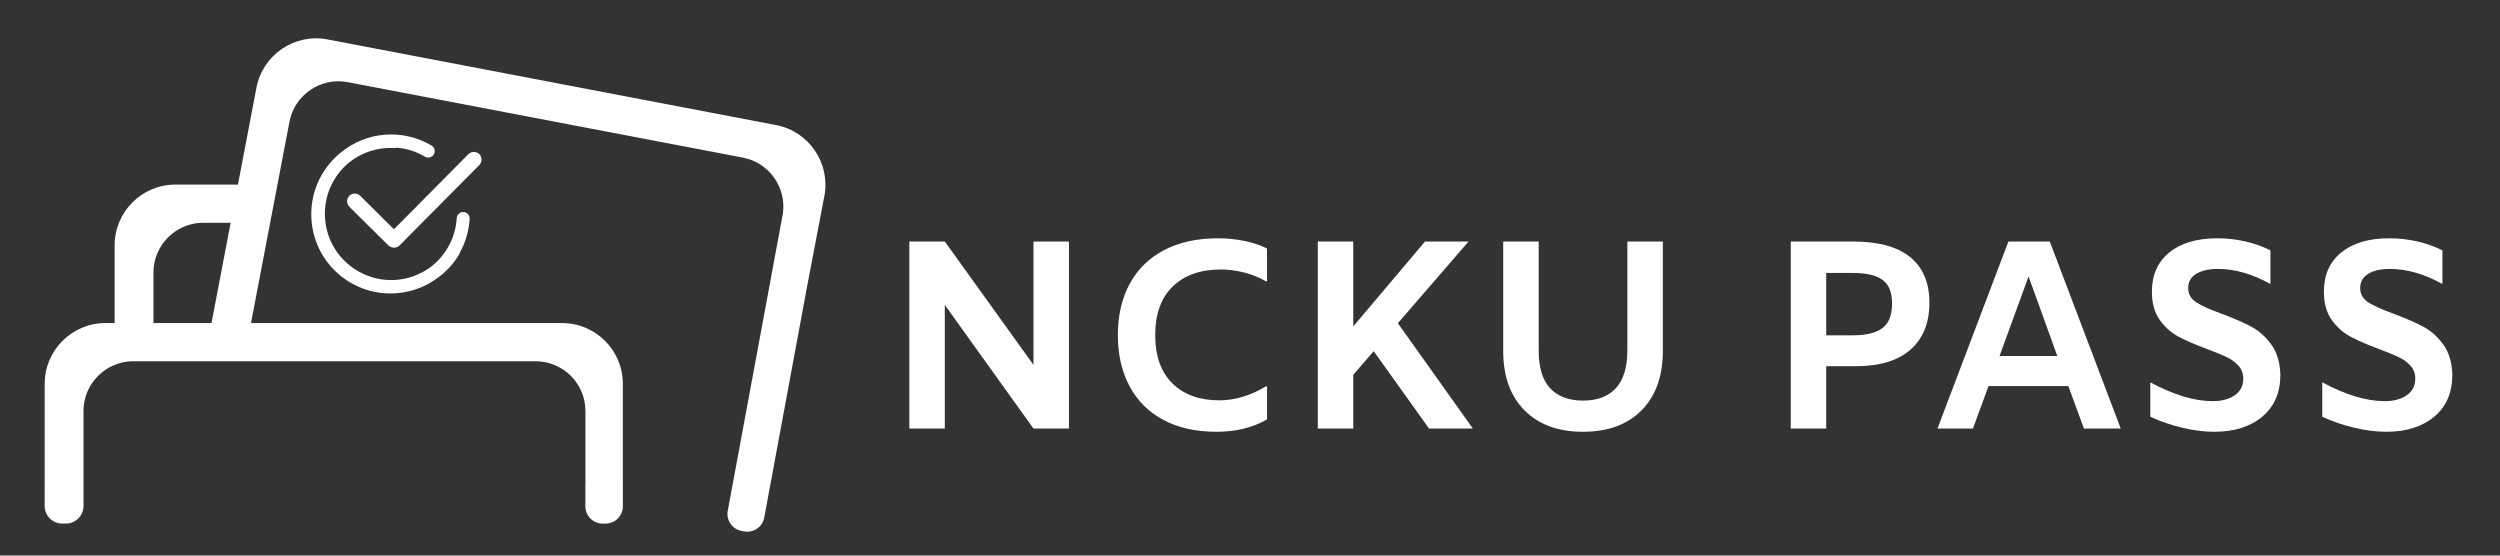 <?xml version="1.0" encoding="utf-8"?>
<!-- Generator: Adobe Illustrator 16.0.0, SVG Export Plug-In . SVG Version: 6.00 Build 0)  -->
<!DOCTYPE svg PUBLIC "-//W3C//DTD SVG 1.1//EN" "http://www.w3.org/Graphics/SVG/1.1/DTD/svg11.dtd">
<svg version="1.1" id="Layer_1" xmlns="http://www.w3.org/2000/svg" xmlns:xlink="http://www.w3.org/1999/xlink" x="0px" y="0px"
	 width="1800px" height="400px" viewBox="0 0 1800 400" enable-background="new 0 0 1800 400" xml:space="preserve">
<rect x="0" y="0" width="1800" height="400" fill="#333333" stroke="none"/>
<g>
	<g>
		<g>
			<g>
				<path fill="#FFFFFF" d="M240.565,129.543c2.663-4.493,5.993-8.474,9.905-11.836c0.227-0.196,0.461-0.382,0.693-0.573
					c9.263-7.5,20.913-11.244,32.837-10.543c0.648,0.035,1.271-0.061,1.843-0.266c6.953,0.619,13.832,2.761,20.123,6.49
					c2.213,1.312,5.076,0.581,6.388-1.634c1.313-2.215,0.581-5.075-1.634-6.389c-20.759-12.302-46.885-10.22-65.405,5.08
					c-0.066,0.053-0.134,0.102-0.199,0.156c-0.191,0.153-0.379,0.313-0.565,0.473l-0.125,0.108c-0.005,0.003-0.01,0.007-0.014,0.01
					c-0.008,0.007-0.018,0.014-0.025,0.022c-0.122,0.104-0.238,0.216-0.359,0.322c-6.387,5.479-11.565,12.396-14.977,20.054
					c-2.796,6.274-4.419,12.953-4.826,19.854c-0.201,3.385-0.101,6.782,0.295,10.083c3.221,27.48,25.636,48.613,53.301,50.248
					c1.125,0.065,2.25,0.1,3.37,0.1c12.657-0.001,24.967-4.199,34.992-11.998c0.01-0.005,0.017-0.012,0.025-0.017l0.016-0.011
					l0.229-0.163l0.072-0.071c5.704-4.401,10.478-9.805,14.194-16.072c0.271-0.458,0.451-0.946,0.551-1.439
					c3.979-7.297,6.378-15.447,6.879-23.923c0.151-2.571-1.807-4.778-4.379-4.931c-2.555-0.143-4.775,1.809-4.928,4.378
					c-0.809,13.654-7.45,26.32-18.222,34.765l-0.245,0.175l-0.052,0.05c-15.525,11.665-36.306,12.813-53.028,2.9
					c-12.774-7.57-21.167-20.369-23.026-35.116c-1.077-8.54,0.171-17.198,3.615-25.048
					C238.661,132.994,239.565,131.231,240.565,129.543z"/>
				<path fill="#FFFFFF" d="M345.094,110.969c-2.161-2.145-5.715-2.104-7.895,0.096l-21.682,21.851l-27.279,27.496l-4.617,4.652
					l-4.688-4.652l-15.973-15.848l-3.573-3.544c-0.405-0.4-0.855-0.726-1.334-0.98c-1.91-1.013-4.271-0.859-6,0.463
					c-0.048,0.037-0.099,0.069-0.146,0.106c-0.03,0.025-0.056,0.054-0.085,0.078c-0.113,0.096-0.225,0.194-0.331,0.301
					c-0.007,0.007-0.013,0.015-0.02,0.022c-1.246,1.267-1.74,3.005-1.498,4.665c0.125,0.865,0.449,1.706,0.974,2.449
					c0.188,0.267,0.397,0.524,0.636,0.762l4.972,4.932l6.646,6.596h0.002l16.281,16.149c0.498,0.493,1.067,0.876,1.671,1.148
					c2.104,1.092,4.797,0.735,6.576-1.058l16.108-16.239h0.006l15.742-15.873l11.536-11.627l13.941-14.052
					C347.244,116.668,347.258,113.114,345.094,110.969z"/>
				<path fill="#FFFFFF" d="M558.873,90.078l-323.16-61.714c-23.572-4.507-46.545,11.099-51.051,34.673l-13.345,69.875h-45.143
					c-24.001,0-43.638,19.637-43.638,43.638v56.055h-6.719c-24.002,0-43.638,19.639-43.638,43.638v72.642
					c-0.005,0.141-0.021,0.275-0.021,0.413v15.057c0,6.936,5.674,12.611,12.611,12.611h2.744c6.842,0,12.445-5.523,12.598-12.331
					h0.013v-0.26c0-0.006,0-0.014,0-0.021v-15.057c0-0.009,0-0.016,0-0.022v-53.371c0-14.958,9.3-27.853,22.411-33.185
					c1.512-0.608,3.072-1.128,4.677-1.534c2.791-0.709,5.707-1.085,8.715-1.085h14.553h36.545h28.452h210.238
					c19.699,0,35.804,16.113,35.804,35.804v52.11c-0.03,0.351-0.055,0.703-0.055,1.062v15.499c0,6.816,5.576,12.391,12.39,12.391
					h2.213c6.814,0,12.389-5.574,12.389-12.391v-15.499c0-0.042-0.006-0.079-0.006-0.118v-72.715
					c0-23.999-19.637-43.638-43.638-43.638h-224.09l13.79-72.19l5.254-27.502l8.653-45.321c3.695-19.34,22.545-32.139,41.891-28.453
					l284.645,54.364c18.774,3.584,31.386,21.452,28.729,40.188c-0.002,0.008-0.007,0.031-0.007,0.031s-0.001,0.011-0.002,0.012
					l-0.002,0.008c-0.001,0.005-0.001,0.01-0.003,0.015c-0.032,0.177-0.314,1.708-0.658,3.57c-0.362,1.948-1.646,8.883-2.873,15.504
					l-15.606,84.144l-15.557,83.879c-0.016,0.092-0.035,0.191-0.051,0.284l-2.209,11.898c-0.816,4.416-1.637,8.833-2.258,12.182
					l-0.479,2.592c-1.242,6.698,3.224,13.201,9.923,14.445l1.9,0.352c6.699,1.246,13.195-3.219,14.438-9.919l28.55-153.951
					c0.624-3.363,1.447-7.801,2.268-12.233l12.487-65.374C598.051,117.556,582.446,94.577,558.873,90.078z M152.281,232.605h-41.799
					V196.22c0-16.698,11.569-30.808,27.089-34.721c2.783-0.717,5.707-1.083,8.715-1.083h19.777L152.281,232.605z"/>
			</g>
		</g>
		<g>
			<path fill="#FFFFFF" d="M769.647,173.889v134.665h-25.539l-63.85-89.004v89.004h-25.54V173.889h25.54l63.85,88.808v-88.808
				H769.647z"/>
			<path fill="#FFFFFF" d="M837.655,302.361c-10.642-5.675-18.769-13.767-24.38-24.281c-5.611-10.513-8.415-22.8-8.415-36.859
				c0-14.058,2.834-26.343,8.512-36.858c5.675-10.512,13.932-18.604,24.766-24.282c10.835-5.674,23.799-8.513,38.892-8.513
				c6.317,0,12.543,0.614,18.669,1.838c6.125,1.227,11.64,3.065,16.543,5.514v23.605h-0.773c-4.904-2.835-10.225-4.964-15.962-6.385
				c-5.741-1.418-11.192-2.128-16.35-2.128c-14.704,0-26.283,4.062-34.729,12.189c-8.45,8.127-12.673,19.801-12.673,35.02
				c0,15.091,4.125,26.701,12.382,34.829c8.253,8.125,19.542,12.188,33.86,12.188c5.545,0,11.188-0.872,16.93-2.611
				c5.738-1.742,11.252-4.226,16.543-7.451h0.773v23.799c-10.322,5.936-22.444,8.9-36.375,8.9
				C861.033,310.875,848.296,308.037,837.655,302.361z"/>
			<path fill="#FFFFFF" d="M989.053,252.829l-14.705,17.026v38.698h-25.54V173.889h25.54v61.141l51.661-61.141h31.345
				l-50.888,58.818l53.982,75.847h-31.538L989.053,252.829z"/>
			<path fill="#FFFFFF" d="M1097.598,295.396c-10.192-10.319-15.286-24.507-15.286-42.567v-78.94h25.54v78.359
				c0,12.383,2.771,21.51,8.319,27.378c5.544,5.872,13.413,8.806,23.604,8.806c10.318,0,18.219-3,23.702-8.998
				c5.48-5.997,8.222-15.059,8.222-27.186v-78.359h25.541v78.94c0,18.061-5.097,32.248-15.285,42.567
				c-10.191,10.321-24.251,15.479-42.18,15.479S1107.785,305.718,1097.598,295.396z"/>
			<path fill="#FFFFFF" d="M1289.336,173.889h44.503c18.573,0,32.438,3.773,41.598,11.319c9.159,7.545,13.738,18.478,13.738,32.795
				c0,14.447-4.518,25.67-13.544,33.667c-9.03,7.998-22.187,11.995-39.472,11.995h-21.282v44.889h-25.541V173.889z
				 M1334.031,241.415c9.675,0,16.801-1.743,21.38-5.225c4.577-3.483,6.868-9.352,6.868-17.605c0-7.998-2.258-13.672-6.771-17.028
				c-4.518-3.353-11.738-5.03-21.669-5.03h-18.962v44.889H1334.031z"/>
			<path fill="#FFFFFF" d="M1489.205,277.982h-57.465l-11.222,30.571h-25.541l51.08-134.665h29.797l51.079,134.665h-26.506
				L1489.205,277.982z M1481.271,256.312l-20.702-57.27l-20.895,57.27H1481.271z"/>
			<path fill="#FFFFFF" d="M1571.24,307.973c-8.128-1.936-15.804-4.576-23.025-7.932v-24.767
				c16.766,9.028,31.731,13.544,44.889,13.544c6.578,0,11.898-1.417,15.963-4.256c4.063-2.836,6.093-6.836,6.093-11.999
				c0-3.608-1.131-6.672-3.385-9.188c-2.259-2.516-5.063-4.577-8.416-6.19c-3.356-1.612-8.126-3.581-14.317-5.901
				c-8.387-3.098-15.225-6.063-20.51-8.901c-5.291-2.835-9.805-6.868-13.544-12.093c-3.743-5.223-5.611-11.964-5.611-20.219
				c0-12.123,4.189-21.574,12.575-28.345c8.384-6.771,19.862-10.158,34.439-10.158c6.837,0,13.545,0.743,20.123,2.225
				c6.578,1.485,12.642,3.646,18.188,6.482v24.185c-13.029-7.222-25.605-10.834-37.729-10.834c-6.71,0-11.967,1.194-15.77,3.579
				c-3.805,2.388-5.708,5.775-5.708,10.158c0,4.387,1.966,7.836,5.902,10.351c3.933,2.517,10.027,5.258,18.284,8.225
				c8.64,3.227,15.735,6.321,21.282,9.287c5.544,2.968,10.353,7.254,14.415,12.866c4.063,5.611,6.223,12.867,6.481,21.766
				c0,12.771-4.323,22.803-12.963,30.087c-8.643,7.288-20.188,10.933-34.634,10.933
				C1587.038,310.875,1579.365,309.907,1571.24,307.973z"/>
			<path fill="#FFFFFF" d="M1695.068,307.973c-8.126-1.936-15.802-4.576-23.023-7.932v-24.767
				c16.766,9.028,31.731,13.544,44.889,13.544c6.577,0,11.898-1.417,15.961-4.256c4.064-2.836,6.095-6.836,6.095-11.999
				c0-3.608-1.131-6.672-3.385-9.188c-2.26-2.516-5.065-4.577-8.417-6.19c-3.357-1.612-8.127-3.581-14.318-5.901
				c-8.386-3.098-15.223-6.063-20.508-8.901c-5.292-2.835-9.805-6.868-13.546-12.093c-3.741-5.223-5.61-11.964-5.61-20.219
				c0-12.123,4.189-21.574,12.576-28.345c8.383-6.771,19.862-10.158,34.439-10.158c6.837,0,13.545,0.743,20.123,2.225
				c6.578,1.485,12.641,3.646,18.188,6.482v24.185c-13.029-7.222-25.605-10.834-37.729-10.834c-6.71,0-11.967,1.194-15.77,3.579
				c-3.806,2.388-5.709,5.775-5.709,10.158c0,4.387,1.967,7.836,5.902,10.351c3.934,2.517,10.028,5.258,18.284,8.225
				c8.64,3.227,15.736,6.321,21.283,9.287c5.544,2.968,10.353,7.254,14.414,12.866c4.063,5.611,6.222,12.867,6.482,21.766
				c0,12.771-4.323,22.803-12.963,30.087c-8.644,7.288-20.19,10.933-34.635,10.933
				C1710.867,310.875,1703.195,309.907,1695.068,307.973z"/>
		</g>
	</g>
</g>
</svg>
